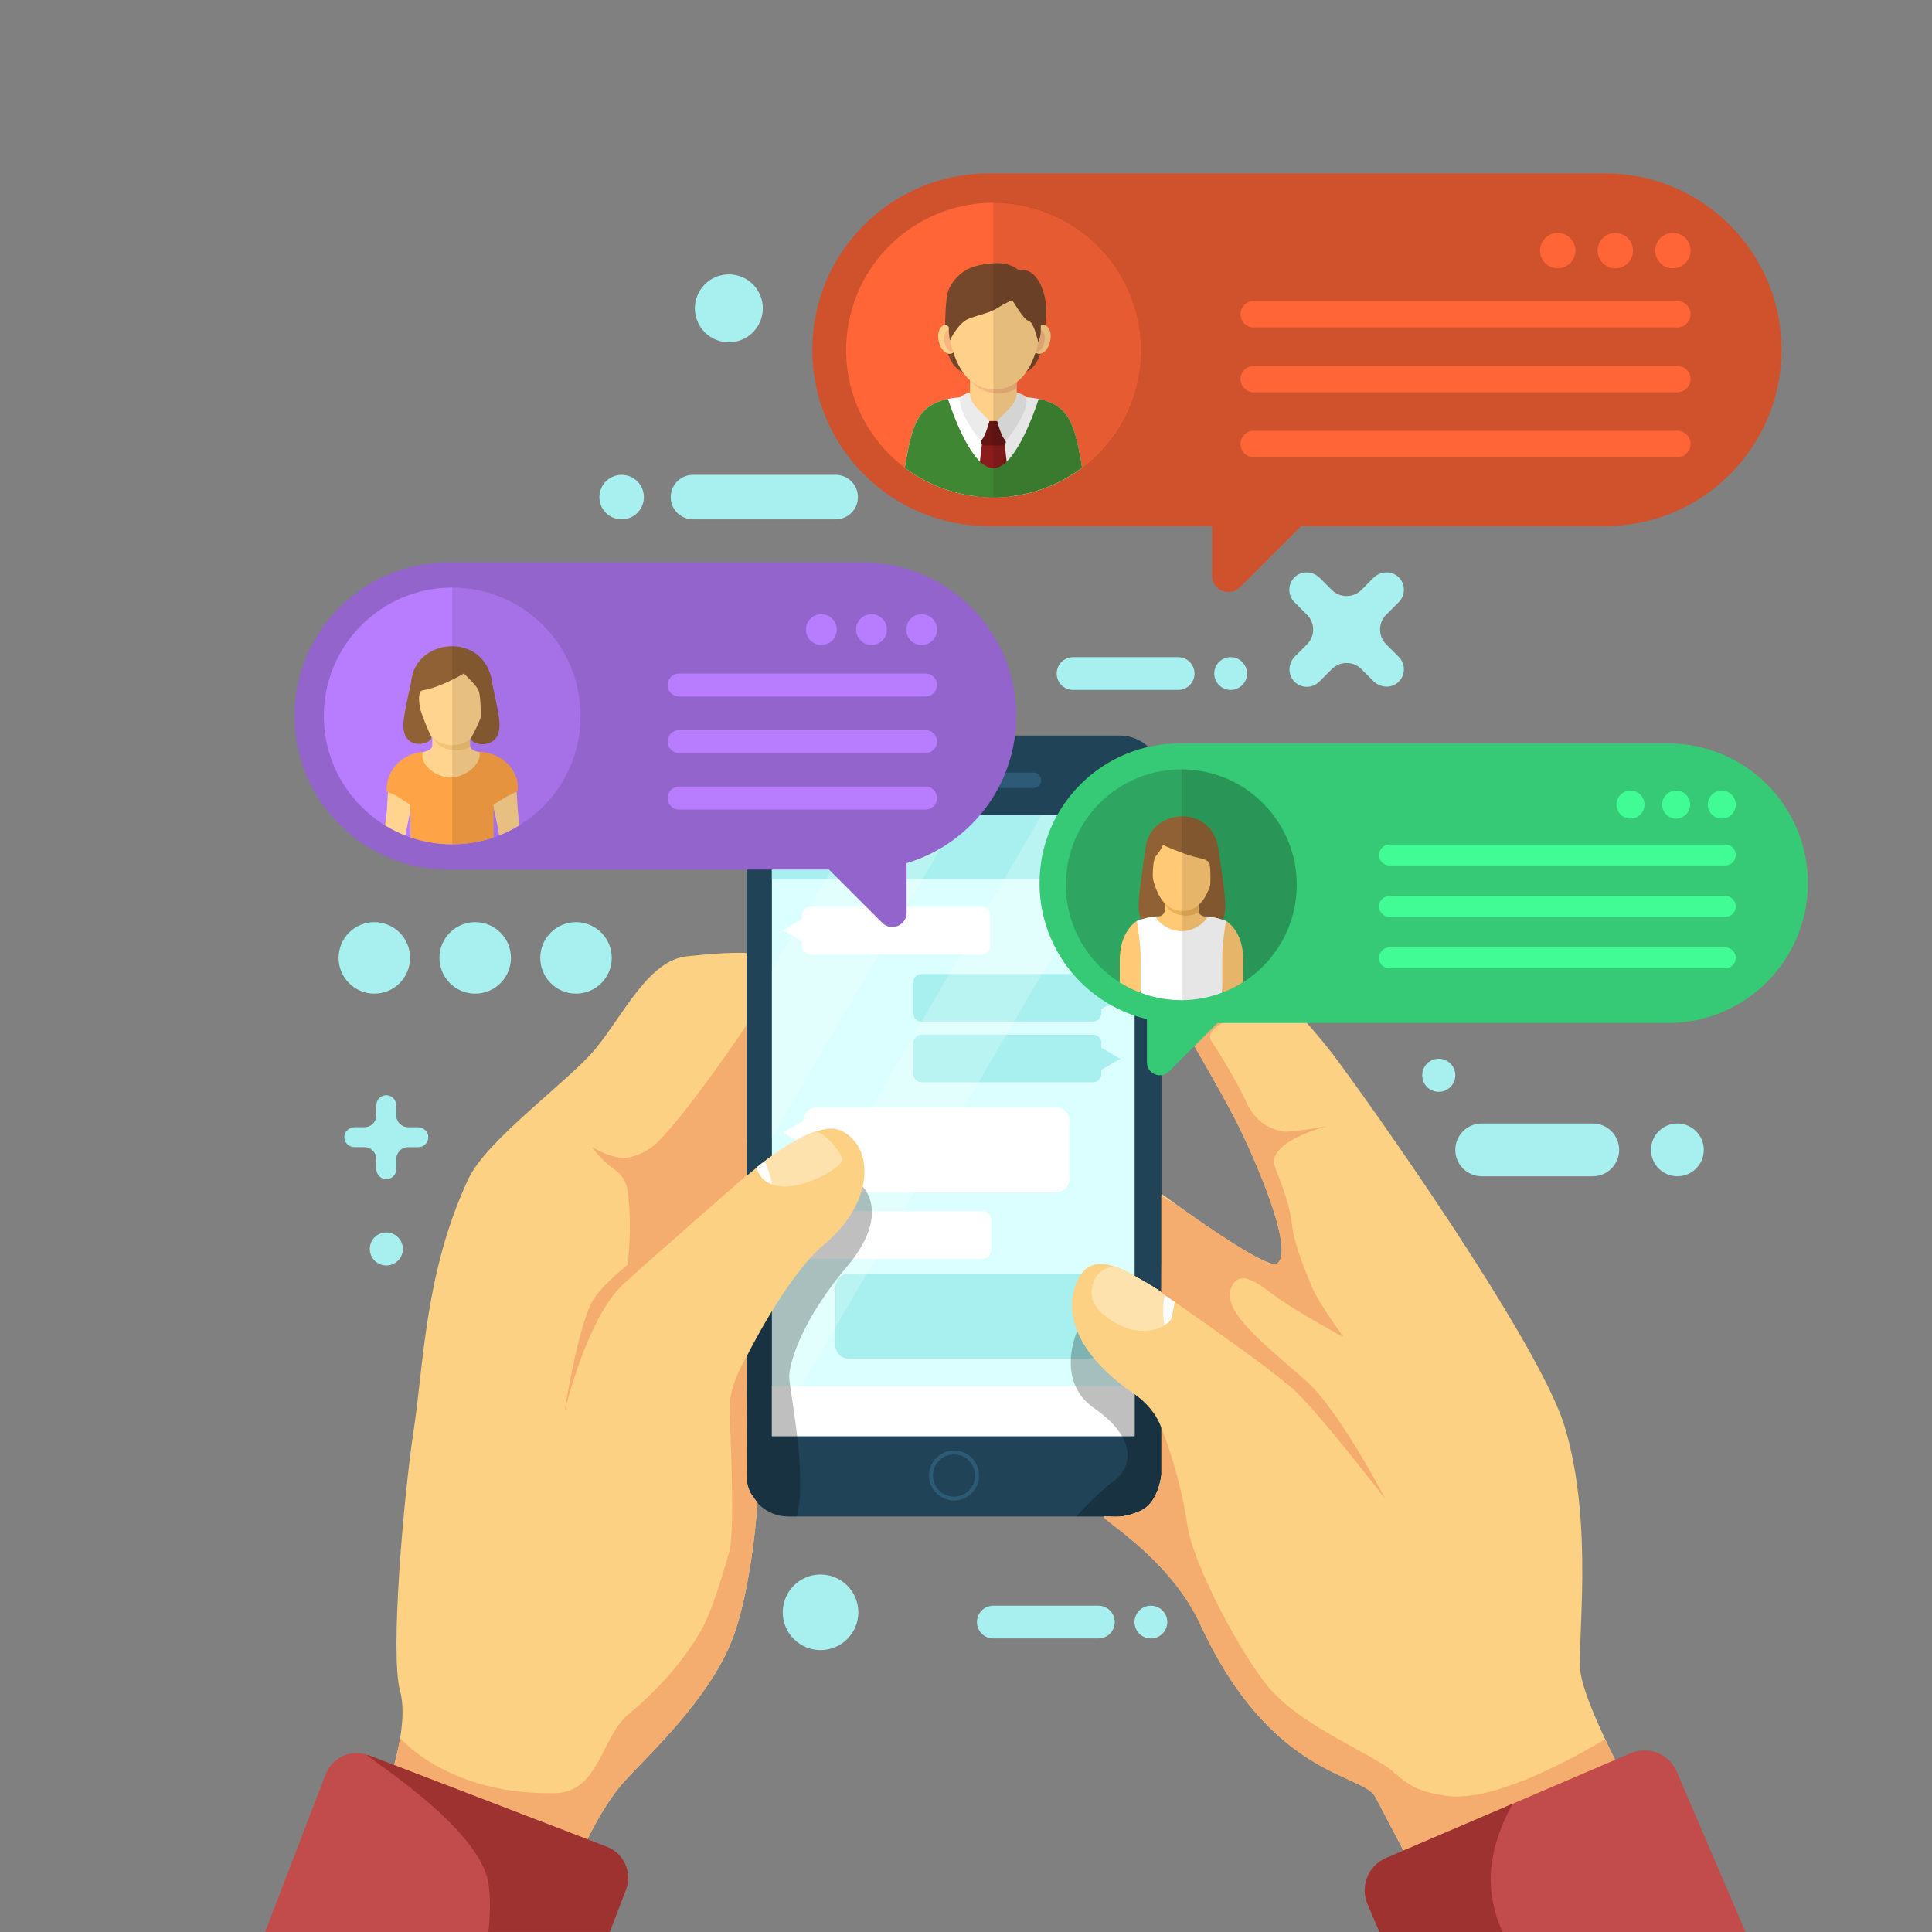 <?xml version="1.0" encoding="utf-8"?>
<!-- Generator: Adobe Illustrator 24.0.1, SVG Export Plug-In . SVG Version: 6.00 Build 0)  -->
<svg version="1.1" id="OBJECTS" xmlns="http://www.w3.org/2000/svg" xmlns:xlink="http://www.w3.org/1999/xlink" x="0px" y="0px"
	 viewBox="0 0 500 500" style="enable-background:new 0 0 500 500;" xml:space="preserve">
<rect x="0" y="0" width="500" height="500" fill="#808080" stroke="none"/>
<style type="text/css">
	.st0{fill:#214357;}
	.st1{fill:#F4AD6F;}
	.st2{fill:#DBFFFE;}
	.st3{fill:#2D5B75;}
	.st4{fill:#356975;}
	.st5{fill:#FFFFFF;}
	.st6{fill:#A7F0EF;}
	.st7{opacity:0.2;fill:#FFFFFF;}
	.st8{opacity:0.25;}
	.st9{fill:#FDD184;}
	.st10{fill:#FEE2AD;}
	.st11{fill:#FEFEFE;}
	.st12{fill:#C24C4B;}
	.st13{fill:#9E3231;}
	.st14{fill:#CF522C;}
	.st15{fill:#FF6536;}
	.st16{clip-path:url(#SVGID_2_);}
	.st17{fill:#75472B;}
	.st18{fill:#FFD08A;}
	.st19{fill:#F5B67F;}
	.st20{fill:#8A1C1C;}
	.st21{fill:#661515;}
	.st22{fill:#EBEBEB;}
	.st23{fill:#408733;}
	.st24{opacity:0.1;}
	.st25{fill:#9264CC;}
	.st26{fill:#B87DFF;}
	.st27{clip-path:url(#SVGID_4_);fill:#FFD48F;}
	.st28{clip-path:url(#SVGID_4_);}
	.st29{fill:#FFA347;}
	.st30{fill:#FFD48F;}
	.st31{fill:#F5C476;}
	.st32{fill:#8F6135;}
	.st33{fill:#36C976;}
	.st34{fill:#41FC94;}
	.st35{fill:#2EA661;}
	.st36{clip-path:url(#SVGID_6_);}
	.st37{fill:#FFC975;}
	.st38{clip-path:url(#SVGID_6_);fill:#FFFFFF;}
	.st39{fill:#EBB159;}
</style>
<path class="st0" d="M289.77,190.36h-85.76c-5.97,0-10.81,4.84-10.81,10.81v180.48c0,5.97,4.84,10.81,10.81,10.81h85.76
	c5.97,0,10.81-4.84,10.81-10.81V201.18C300.59,195.2,295.75,190.36,289.77,190.36z"/>
<path class="st1" d="M183.96,246.98c0,0,2.18,1.74,4.48,4.35c3.63,4.11,3.26,4.21,4.75,7.64v-12.3L183.96,246.98z"/>
<rect x="199.77" y="211" class="st2" width="93.87" height="160.67"/>
<g>
	<path class="st3" d="M267.48,203.92h-30.03c-1.1,0-1.99-0.89-1.99-1.99l0,0c0-1.1,0.89-1.99,1.99-1.99h30.03
		c1.1,0,1.99,0.89,1.99,1.99l0,0C269.46,203.03,268.57,203.92,267.48,203.92z"/>
	<circle class="st4" cx="227.18" cy="201.93" r="3.25"/>
</g>
<g>
	<path class="st3" d="M253.37,381.86c0,3.57-2.9,6.47-6.47,6.47c-3.57,0-6.47-2.9-6.47-6.47s2.9-6.47,6.47-6.47
		C250.47,375.38,253.37,378.28,253.37,381.86z"/>
	<path class="st0" d="M252.36,381.86c0,3.02-2.45,5.46-5.46,5.46c-3.02,0-5.46-2.45-5.46-5.46s2.45-5.46,5.46-5.46
		C249.91,376.39,252.36,378.84,252.36,381.86z"/>
</g>
<path class="st5" d="M254.08,234.66h-44.36c-1.19,0-2.16,0.97-2.16,2.16v1.07l-4.91,2.84l4.91,2.84v1.24c0,1.19,0.97,2.16,2.16,2.16
	h44.36c1.19,0,2.16-0.97,2.16-2.16v-7.99C256.23,235.62,255.27,234.66,254.08,234.66z"/>
<path class="st6" d="M238.51,264.38h44.36c1.19,0,2.16-0.97,2.16-2.16v-1.07l4.91-2.84l-4.91-2.84v-1.24c0-1.19-0.97-2.16-2.16-2.16
	h-44.36c-1.19,0-2.16,0.97-2.16,2.16v7.99C236.36,263.41,237.32,264.38,238.51,264.38z"/>
<path class="st6" d="M238.51,280.09h44.36c1.19,0,2.16-0.97,2.16-2.16v-1.07l4.91-2.84l-4.91-2.84v-1.24c0-1.19-0.97-2.16-2.16-2.16
	h-44.36c-1.19,0-2.16,0.97-2.16,2.16v7.99C236.36,279.12,237.32,280.09,238.51,280.09z"/>
<path class="st5" d="M273.32,286.59h-62c-1.9,0-3.43,1.54-3.43,3.43v0.08l-5.24,3.03l5.24,3.03v9c0,1.9,1.54,3.43,3.43,3.43h62
	c1.9,0,3.43-1.54,3.43-3.43v-15.14C276.75,288.13,275.22,286.59,273.32,286.59z"/>
<path class="st6" d="M219.63,329.63h62c1.9,0,3.43,1.54,3.43,3.43v0.08l5.24,3.03l-5.24,3.03v9c0,1.9-1.54,3.43-3.43,3.43h-62
	c-1.9,0-3.43-1.54-3.43-3.43v-15.14C216.2,331.16,217.73,329.63,219.63,329.63z"/>
<path class="st5" d="M254.32,313.46h-44.36c-1.19,0-2.16,0.97-2.16,2.16v1.02l-5.15,2.98l5.15,2.98v1.02c0,1.19,0.97,2.16,2.16,2.16
	h44.36c1.19,0,2.16-0.97,2.16-2.16v-7.99C256.48,314.42,255.51,313.46,254.32,313.46z"/>
<rect x="199.77" y="211" class="st6" width="93.87" height="16.5"/>
<rect x="199.77" y="358.75" class="st5" width="93.87" height="12.92"/>
<g>
	<polygon class="st7" points="293.63,211 199.77,371.67 199.77,331.26 269.46,211 	"/>
	<polygon class="st7" points="199.77,294.32 248.44,211 223.67,211 199.77,251.11 	"/>
</g>
<path class="st8" d="M223.24,307.08c0,0-8.98,3.76-17.15,7.59c-3.34,1.57-8.14,4.64-12.89,8.37v58.62c0,5.97,4.84,10.81,10.81,10.81
	h2.21c2.85-11.09-2.1-33.32-1.97-36.46c0.17-3.83,3.5-14.67,15-28.29C230.76,314.09,223.24,307.08,223.24,307.08z"/>
<path class="st8" d="M288.3,383.25c-5.22,3.92-9.71,9.21-9.71,9.21h11.18c5.97,0,10.81-4.84,10.81-10.81v-25.21
	c-9.34-6.77-21.78-12.01-21.78-12.01s-5.93,12.91,4.44,20.08C293.63,371.67,293.63,379.25,288.3,383.25z"/>
<g>
	<g>
		<path class="st9" d="M193.2,294.77v-48.1c0,0-3.57-0.47-15.5,0.83c-9.85,1.08-16.33,15.03-23.46,23.78
			c-6.87,8.42-28.26,23.6-33.05,33.86c-11.22,24.05-11.51,47.8-14.12,64.96c-2.61,17.15-6.15,57.98-3.54,67.49
			c2.61,9.51-3.54,25.59-3.54,25.59l50.2,16.78c0,0,5.17-12.17,11.61-19.16c6.43-6.99,21.81-21.25,27.69-36.45
			c5.17-13.37,6.56-35.41,6.56-35.41s0,0-1.41-1.93c-1.41-1.93-1.35-4.16-1.35-4.16l-0.07-31.76c0,0,10.35-20.93,20.04-28.99
			c13.33-11.09,13-25.73,4.2-29.56c-7.34-3.19-24.24,11.8-24.24,11.8V294.77z"/>
		<path class="st1" d="M193.2,300.55c0,0-20.59,18.25-25.36,22.28c-4.76,4.03-12.5,9.8-14.82,14.45
			c-3.64,7.27-6.98,28.25-6.98,28.25s5.85-24.55,15.28-33.19c7.21-6.61,31.88-28.15,31.88-28.15V300.55z"/>
		<path class="st1" d="M169.62,296.12c-0.98,0.93-5.46,4.19-9.69,3.4c-3.8-0.71-6.73-2.7-6.73-2.7s2.25,3.38,5.78,5.83
			c2.89,2,3.28,4.37,3.5,6.01c1.21,9.04-0.05,18.74-0.05,18.74l3.13-2.65c-0.04,0.61-0.06,0.97-0.06,0.97l15.66-12.31l11.47-10.35
			l0.56-2.52v-21.81v-1.12v-12.31C193.2,265.31,177.94,288.19,169.62,296.12z"/>
		<path class="st10" d="M217.99,299.9c-0.47-1.68-4.49-7.22-7.33-6.97c-5.33,1.91-11.47,6.47-14.87,9.21l0,0
			c0,0,0.84,5.03,7.46,4.94C209.88,306.98,218.46,301.57,217.99,299.9z"/>
		<path class="st1" d="M194.61,387c-1.41-1.93-1.35-4.16-1.35-4.16l-0.07-31.76c0,0-4.1,6.68-4.29,12.19
			c-0.19,5.52,1.58,32.38-0.24,38.55c0,0.01,0,0.02-0.01,0.02c-0.1,0.35-0.17,0.59-0.22,0.77c-2.11,7.4-4.6,15.1-6.81,19.03
			c-5.03,8.95-12.21,16.36-19.06,22.09s-7.64,20.07-18.74,20.33c-27.77,0.64-40.28-14.28-40.28-14.28l0,0
			c-0.07,0.43-0.15,0.85-0.22,1.27c-0.01,0.06-0.02,0.11-0.03,0.17c-0.07,0.35-0.14,0.7-0.21,1.04c-0.02,0.09-0.04,0.18-0.06,0.27
			c-0.07,0.33-0.14,0.65-0.21,0.96c-0.02,0.07-0.03,0.14-0.05,0.22c-0.18,0.79-0.37,1.55-0.56,2.27c-0.01,0.04-0.02,0.08-0.03,0.11
			c-0.08,0.32-0.17,0.63-0.25,0.93c-0.02,0.07-0.04,0.13-0.06,0.2c-0.08,0.29-0.16,0.56-0.24,0.83c-0.01,0.05-0.03,0.1-0.04,0.15
			c-0.19,0.64-0.37,1.23-0.54,1.77c-0.01,0.03-0.02,0.06-0.03,0.09c-0.07,0.23-0.14,0.45-0.21,0.66c-0.02,0.05-0.03,0.1-0.05,0.15
			c-0.06,0.19-0.12,0.37-0.18,0.54c-0.01,0.04-0.02,0.07-0.04,0.11c-0.13,0.4-0.25,0.73-0.34,0.99c-0.01,0.04-0.02,0.07-0.04,0.1
			c-0.03,0.09-0.06,0.16-0.08,0.23c-0.01,0.03-0.02,0.06-0.03,0.08c-0.02,0.06-0.04,0.11-0.05,0.15c-0.01,0.02-0.01,0.03-0.01,0.04
			c-0.01,0.04-0.02,0.06-0.02,0.06l48.94,16.36l0,0l1.26,0.42c0,0,5.17-12.17,11.61-19.16c6.43-6.99,21.81-21.25,27.69-36.45
			c5.17-13.37,6.56-35.41,6.56-35.41S196.03,388.93,194.61,387z"/>
		<path class="st11" d="M195.8,302.14c0,0,0.53,3.09,3.96,4.38c-0.06-0.6-0.17-1.24-0.37-1.91c-1.11-3.82-1.56-4.05-1.57-4.05
			C197.08,301.12,196.4,301.66,195.8,302.14L195.8,302.14z"/>
	</g>
	<g>
		<path class="st9" d="M300.59,327.26v-18.32c0,0,26.66,19.76,29.83,18.08c3.61-1.91-0.56-15.85-9.14-34.12
			c-4.51-9.61-20.7-36.68-20.7-36.68s0-14.4,0-18.32c0-3.92,9.69-3.25,13.98,1.31c7.6,8.06,23.12,24.14,30.39,33.65
			s53.32,74.11,60.03,96.48c7.68,25.61,2.98,56.21,4.1,63.76c1.12,7.55,10.44,25.36,10.44,25.36l-52.3,28.16
			c0,0-4.57-8.85-11.28-21.55c-3.27-6.2-26.94-4.84-45.3-44.65c-8.25-17.89-27.13-27.97-24.75-27.97s4.52,0.65,9.27-1.45
			c4.75-2.11,5.41-9.36,5.41-9.36v-12.1c0,0-1.26-4.9-7.36-9.06c-14.27-9.74-18.73-21.19-13.89-29.93
			c2.21-3.99,6.25-4.85,13.75-0.65c7.5,4.19,7.5,4.61,7.5,4.61V327.26z"/>
		<g>
			<path class="st9" d="M295.17,391.01c-1.88,0.83-3.34,1.23-4.58,1.41C292.25,392.3,293.8,391.8,295.17,391.01z"/>
			<path class="st9" d="M293.23,360.49c6.1,4.16,7.36,9.06,7.36,9.06v-35.03c0,0,0-0.42-7.5-4.61c-7.5-4.19-11.54-3.34-13.75,0.65
				C274.5,339.3,278.96,350.75,293.23,360.49z"/>
			<path class="st9" d="M298.1,388.55c1.55-1.87,2.49-4.28,2.49-6.9C300.59,381.65,300.22,385.63,298.1,388.55z"/>
		</g>
		<path class="st10" d="M300.59,334.53c0,0,0-0.42-7.5-4.61c-1.72-0.96-3.37-1.69-4.92-2.2c-0.18,0.03-3.99,0.68-5.15,4.02
			c-1.19,3.43-0.77,7.27,6.5,11.05c7.27,3.78,13.28,0.14,13.7-1.82c0.42-1.96,1.54-7.76,1.54-7.76s-1.87-1.87-4.17-3.91V334.53z"/>
		<path class="st1" d="M419.54,458.46c0,0-0.94-1.79-2.25-4.47l-1.95-3.87c0,0-26.27,16.4-40.42,14.71
			c-11.17-1.33-11.99-5.2-17.17-8.33c-9.54-5.77-22.66-11.49-29.76-20.22c-7.1-8.74-19.2-31.32-20.69-41.58
			c-1.98-13.58-6.71-25.14-6.71-25.15v12.1c0,0-0.04,0.45-0.18,1.17c-0.03,0.18-0.07,0.37-0.12,0.58c-0.51,2.28-1.85,6.17-5.11,7.61
			c-1.19,0.53-2.21,0.88-3.12,1.12c-0.23,0.06-0.45,0.11-0.66,0.15c-0.42,0.09-0.82,0.15-1.2,0.2c-0.94,0.11-1.75,0.09-2.51,0.06
			c-0.61-0.03-1.19-0.07-1.78-0.07c-0.45,0-0.14,0.35,0.69,1.05c0.42,0.35,0.97,0.78,1.63,1.29c0.32,0.25,0.67,0.52,1.03,0.8
			c0.39,0.31,0.81,0.63,1.25,0.99c1.7,1.36,3.73,3.04,5.88,5.03c3.58,3.32,7.48,7.5,10.73,12.47c0.33,0.5,0.64,1,0.96,1.51
			c0.93,1.54,1.8,3.15,2.58,4.82c0.52,1.14,1.05,2.23,1.59,3.3c0.08,0.16,0.16,0.33,0.24,0.49c0.51,1.01,1.02,1.99,1.54,2.95
			c0.1,0.18,0.19,0.35,0.29,0.53c0.52,0.95,1.05,1.88,1.57,2.78c0.06,0.11,0.13,0.21,0.19,0.32c0.54,0.91,1.08,1.8,1.63,2.66
			c0.02,0.03,0.04,0.06,0.06,0.09c0.55,0.87,1.11,1.7,1.67,2.52c0.08,0.11,0.15,0.22,0.23,0.33c0.55,0.79,1.09,1.55,1.64,2.28
			c0.07,0.09,0.14,0.18,0.21,0.28c0.57,0.76,1.13,1.49,1.7,2.19c0.01,0.01,0.01,0.02,0.02,0.03c0.6,0.74,1.2,1.46,1.8,2.14
			c0.01,0.01,0.01,0.01,0.02,0.02c0.58,0.67,1.17,1.31,1.75,1.93c0.04,0.04,0.08,0.08,0.11,0.12c0.58,0.61,1.16,1.21,1.73,1.77
			c0.01,0.01,0.03,0.03,0.04,0.04c0.38,0.37,0.75,0.73,1.13,1.08c0.08,0.08,0.16,0.15,0.25,0.23c0.32,0.3,0.64,0.59,0.96,0.87
			c0.06,0.05,0.12,0.1,0.17,0.16c0.38,0.33,0.76,0.66,1.13,0.97c0.04,0.03,0.07,0.06,0.11,0.09c0.33,0.28,0.67,0.55,1,0.82
			c0.08,0.06,0.15,0.12,0.23,0.18c0.35,0.28,0.7,0.55,1.05,0.82c0.01,0.01,0.02,0.01,0.02,0.02c0.37,0.28,0.74,0.55,1.11,0.82
			c0.06,0.04,0.11,0.08,0.16,0.12c0.31,0.22,0.63,0.44,0.94,0.66c0.06,0.04,0.12,0.08,0.18,0.12c0.71,0.49,1.42,0.94,2.11,1.37
			c0.06,0.04,0.11,0.07,0.17,0.1c0.31,0.19,0.62,0.38,0.93,0.56c0.03,0.02,0.06,0.04,0.09,0.06c0.35,0.21,0.7,0.41,1.04,0.6
			c0,0,0.01,0,0.01,0.01c0.33,0.18,0.65,0.36,0.97,0.53c0.05,0.03,0.1,0.05,0.14,0.08c0.66,0.35,1.3,0.69,1.92,1
			c0.02,0.01,0.04,0.02,0.06,0.03c0.3,0.15,0.59,0.3,0.88,0.44c0.02,0.01,0.04,0.02,0.07,0.03c1.65,0.8,3.16,1.48,4.5,2.09
			c0.09,0.04,0.17,0.08,0.25,0.12c0.13,0.06,0.25,0.12,0.37,0.17c0.2,0.09,0.39,0.18,0.57,0.27c0.08,0.04,0.15,0.07,0.23,0.11
			c0.14,0.07,0.27,0.13,0.4,0.2c0.07,0.04,0.15,0.07,0.22,0.11c0.17,0.09,0.34,0.17,0.51,0.26c0.03,0.02,0.06,0.03,0.09,0.05
			c0.16,0.09,0.32,0.17,0.47,0.26c0.05,0.03,0.11,0.06,0.16,0.09c0.12,0.07,0.24,0.14,0.36,0.21c0.05,0.03,0.09,0.06,0.14,0.08
			c0.15,0.1,0.3,0.19,0.44,0.29c0.03,0.02,0.06,0.04,0.08,0.06c0.11,0.08,0.22,0.16,0.32,0.24c0.04,0.03,0.08,0.06,0.12,0.09
			c0.1,0.08,0.2,0.17,0.29,0.25c0.02,0.02,0.05,0.04,0.07,0.06c0.11,0.1,0.21,0.21,0.31,0.31c0.03,0.03,0.05,0.06,0.07,0.09
			c0.07,0.08,0.14,0.17,0.2,0.25c0.02,0.03,0.05,0.07,0.07,0.1c0.08,0.11,0.15,0.23,0.21,0.35c0,0,0,0,0,0
			c2.52,4.76,4.73,8.98,6.52,12.4c0.3,0.57,0.58,1.12,0.86,1.64c2.46,4.71,3.91,7.51,3.91,7.51L419.54,458.46z"/>
		<path class="st11" d="M303.22,340.96c0.42-1.96,1.54-7.76,1.54-7.76s-0.81-0.81-2.02-1.94c-0.33,0.74-0.77,1.94-1.28,3.87
			c-0.67,2.54-0.45,5.66-0.14,7.88C302.41,342.35,303.09,341.57,303.22,340.96z"/>
		<path class="st1" d="M337.97,357.32c-11-9.65-21.91-17.99-19.3-24.14c2.34-5.5,8.13,0,12.4,2.98c6.09,4.25,16.62,9.88,16.62,9.88
			s-6.44-8.79-8.19-13.05c-1.75-4.26-4.61-10.98-5.17-16.29c-0.56-5.31-3.34-11.98-4.34-14.58c-2.56-6.7,13.59-10.7,13.59-10.7
			s-9.75,1.79-11.63,1.38c-1.89-0.42-6.57-1.38-9.38-7.52c-1.32-2.9-4.5-8.93-9.05-15.86c-2.78-4.24,11.89-8.4,11.89-8.4
			s-15.75,2.67-16.57,0.77c-3.37-7.78-8.27-16.88-8.27-16.88c0,5.31,0,11.33,0,11.33s16.19,27.08,20.7,36.68
			c0.3,0.63,0.58,1.25,0.87,1.87c0.09,0.2,0.18,0.4,0.28,0.61c0.19,0.42,0.38,0.83,0.57,1.24c0.1,0.23,0.2,0.45,0.31,0.68
			c0.17,0.38,0.34,0.77,0.51,1.15c0.1,0.23,0.2,0.46,0.3,0.69c0.17,0.38,0.33,0.76,0.5,1.14c0.09,0.21,0.18,0.42,0.27,0.62
			c0.2,0.47,0.4,0.93,0.59,1.4c0.04,0.11,0.09,0.21,0.13,0.32c0.23,0.56,0.46,1.12,0.68,1.67c0.07,0.16,0.13,0.33,0.2,0.49
			c0.15,0.38,0.31,0.77,0.45,1.14c0.08,0.2,0.16,0.4,0.23,0.6c0.13,0.34,0.26,0.67,0.38,1c0.08,0.2,0.15,0.41,0.23,0.61
			c0.12,0.33,0.24,0.65,0.36,0.97c0.07,0.19,0.14,0.37,0.2,0.56c0.13,0.36,0.25,0.71,0.37,1.05c0.05,0.14,0.1,0.28,0.15,0.42
			c0.17,0.48,0.32,0.95,0.48,1.41c0.03,0.1,0.06,0.2,0.1,0.3c0.12,0.36,0.23,0.72,0.34,1.07c0.05,0.16,0.09,0.31,0.14,0.47
			c0.09,0.29,0.17,0.57,0.25,0.85c0.05,0.16,0.09,0.33,0.14,0.49c0.08,0.27,0.15,0.53,0.22,0.79c0.04,0.15,0.08,0.31,0.12,0.46
			c0.07,0.27,0.14,0.54,0.2,0.8c0.03,0.13,0.06,0.26,0.09,0.38c0.09,0.38,0.17,0.75,0.25,1.11c0,0,0,0,0,0l0,0c0,0,0,0,0,0
			c0.11,0.53,0.2,1.03,0.27,1.52l0,0c0,0,0,0,0,0c0.08,0.52,0.14,1,0.18,1.46c0,0,0,0.01,0,0.01c0.12,1.38,0.07,2.5-0.19,3.33l0,0
			c-0.21,0.69-0.56,1.19-1.05,1.45c-2.38,1.26-18.02-9.58-25.65-15.05l-4.18-2.48v17.76v4.54v2.73c0,0,28.73,19.72,34.93,25.73
			c6.85,6.64,23.05,27.69,23.05,27.69S346.56,364.85,337.97,357.32z"/>
	</g>
	<path class="st12" d="M157.8,500l4.19-10.91c1.71-4.45-0.51-9.44-4.96-11.15l-61.61-23.67c-4.45-1.71-9.44,0.51-11.15,4.96
		L68.61,500H157.8z"/>
	<path class="st13" d="M157.03,477.94l-61.61-23.67c-4.23-1.63,27.5,17.06,30.83,32.35c1.12,5.15,0.15,13.37,0.15,13.37h31.4
		l4.19-10.91C163.7,484.64,161.48,479.65,157.03,477.94z"/>
	<path class="st12" d="M357,500h94.73l-17.79-41.5c-1.98-4.61-7.32-6.75-11.93-4.77l-63.33,27.14c-4.61,1.98-6.75,7.32-4.77,11.93
		L357,500z"/>
	<path class="st13" d="M358.69,480.87c-4.61,1.98-6.75,7.32-4.77,11.93L357,500h31.92c0,0-3-5.38-3.13-13.37
		c-0.16-10.21,5.71-19.82,5.71-19.82L358.69,480.87z"/>
</g>
<g>
	<g>
		<path class="st14" d="M415.43,44.89H255.85c-25.2,0-45.63,20.43-45.63,45.63v0c0,25.2,20.43,45.63,45.63,45.63h159.57
			c25.2,0,45.63-20.43,45.63-45.63v0C461.05,65.32,440.63,44.89,415.43,44.89z"/>
		<g>
			<g>
				
					<ellipse transform="matrix(0.23 -0.973 0.973 0.23 109.904 319.905)" class="st15" cx="257.06" cy="90.52" rx="38.13" ry="38.13"/>
				<g>
					<defs>
						
							<ellipse id="SVGID_1_" transform="matrix(0.23 -0.973 0.973 0.23 109.904 319.905)" cx="257.06" cy="90.52" rx="38.13" ry="38.13"/>
					</defs>
					<clipPath id="SVGID_2_">
						<use xlink:href="#SVGID_1_"  style="overflow:visible;"/>
					</clipPath>
					<g class="st16">
						<g>
							<g>
								<path class="st17" d="M269.47,90.94c0,0-0.95,2.92-2.21,4.11c-1.26,1.18-2.31,1.54-2.31,1.54l2.26-6.07L269.47,90.94z"/>
							</g>
							<g>
								<path class="st17" d="M245.1,90.94c0,0,0.95,2.92,2.21,4.11c1.26,1.18,2.31,1.54,2.31,1.54l-2.26-6.07L245.1,90.94z"/>
							</g>
						</g>
						<path class="st5" d="M279.71,119.03c-1.93-10.51-3.51-15.8-15.34-16.29l-7.27,8.95l-7.27-8.95
							c-11.83,0.5-13.41,5.78-15.34,16.29c-1.04,5.67-1.24,13.48-1.24,13.48h23.77h0.18h23.77
							C280.95,132.51,280.75,124.7,279.71,119.03z"/>
						<g>
							<path class="st18" d="M263.09,100.44c0-1.21,0-7.9,0-7.9h-6.03h-6.03c0,0,0,6.68,0,7.9c0,1.82-0.46,2.09-1.27,2.38
								c1.3,2.26,3.26,11.98,7.5,12.01c4.23-0.03,5.79-9.75,7.09-12.01C263.55,102.53,263.09,102.26,263.09,100.44z"/>
						</g>
						<g>
							<g>
								<g>
									<path class="st18" d="M268.6,91.53c1.8,0.38,3.33-2.08,3.33-4.67c0-1.45-0.94-3.12-2.41-2.78
										c-1.86,0.43-2.16,2.17-2.16,2.17v4.04C267.36,90.29,267.65,91.33,268.6,91.53z"/>
								</g>
								<g>
									<path class="st19" d="M268.19,90.94c1.2,0.28,2.22-1.58,2.22-3.53c0-1.1-0.63-2.36-1.61-2.1
										c-1.24,0.32-1.45,1.64-1.45,1.64V90C267.36,90,267.55,90.79,268.19,90.94z"/>
								</g>
							</g>
							<g>
								<g>
									<path class="st18" d="M246.12,91.53c-1.8,0.38-3.33-2.08-3.33-4.67c0-1.45,0.94-3.12,2.41-2.78
										c1.86,0.43,2.16,2.17,2.16,2.17v4.04C247.36,90.29,247.08,91.33,246.12,91.53z"/>
								</g>
								<g>
									<path class="st19" d="M246.53,90.94c-1.2,0.28-2.22-1.58-2.22-3.53c0-1.1,0.63-2.36,1.61-2.1
										c1.24,0.32,1.45,1.64,1.45,1.64V90C247.36,90,247.17,90.79,246.53,90.94z"/>
								</g>
							</g>
						</g>
						<g>
							<path class="st19" d="M257.06,92.63h-6.03c0,0,0,3.4,0,5.79c1.82,2.09,4.18,3.32,7.33,3.38c1.82-0.04,3.38-0.47,4.73-1.22
								c0-0.02,0-0.04,0-0.06c0-1.21,0-7.9,0-7.9H257.06z"/>
						</g>
						<g>
							<path class="st18" d="M266.07,75.86c-3.45-2.44-13.96-2.44-17.41,0c-2.72,1.93-3.93,8.78-2.33,14.14
								c1.92,6.45,5.1,10.68,11.04,10.8c5.94-0.13,9.11-4.35,11.04-10.8C269.99,84.65,268.79,77.79,266.07,75.86z"/>
						</g>
						<g>
							<polygon class="st20" points="262.04,132.51 252.08,132.51 254.32,113.24 259.8,113.24 							"/>
						</g>
						<g>
							<path class="st21" d="M256.02,108.97h2.17l2.05,5.18c0.23,0.57-0.21,1.19-0.83,1.19l-4.65-0.06
								c-0.62-0.01-1.03-0.63-0.8-1.19L256.02,108.97z"/>
						</g>
						<g>
							<path class="st22" d="M252.71,105.5c2.34,2.33,3.36,3.42,3.36,3.42s-1.51,5.85-2.51,4.86c-1-0.99-6.2-8.31-4.92-11.05
								c0.26-0.55,2.29-1.12,2.29-1.12S251.03,103.83,252.71,105.5z"/>
						</g>
						<g>
							<path class="st22" d="M261.42,105.5c-2.34,2.33-3.36,3.42-3.36,3.42s1.51,5.85,2.51,4.86c1-0.99,6.2-8.31,4.92-11.05
								c-0.26-0.55-2.29-1.12-2.29-1.12S263.1,103.83,261.42,105.5z"/>
						</g>
						<g>
							<path class="st17" d="M245.55,84.66c0,0,0,1,0.04,1.54c0.04,0.54,0.24,1.92,0.24,1.92s2.07-4.56,4.95-5.66
								c2.88-1.1,5.42-1.48,7.37-2.75c1.95-1.27,3.81-2.03,3.81-2.03s3.01,4.96,3.94,5.23s1.31,1.08,1.74,2.09
								c0.42,1.02,1.1,3.66,1.1,3.66s0.56-1.72,0.59-2.58c0.03-0.87,0.03-1.95,0.03-1.95s0.39-0.1,0.69-0.05
								c0.34,0.06,0.48,0.07,0.48,0.07s0.51-3.8,0.02-6.44c-0.45-2.45-2.02-8.3-6.72-7.87c-0.92,0.08-2.16-2.91-10.41-1.2
								c-2.95,0.61-6.03,2.34-7.86,6.21c-0.94,2-0.96,9.21-0.96,9.21s0.32,0.08,0.57,0.21C245.35,84.39,245.55,84.66,245.55,84.66z"
								/>
						</g>
						<path class="st23" d="M257.19,132.51h23.77c0,0-0.2-7.8-1.24-13.48c-1.66-9.02-3.06-14.19-10.9-15.79
							c-1.79,5.48-6.54,17.87-11.75,17.95c-5.21-0.08-9.95-12.45-11.75-17.94c-7.77,1.62-9.18,6.78-10.83,15.77
							c-1.04,5.67-1.24,13.48-1.24,13.48h23.77H257.19z"/>
					</g>
				</g>
			</g>
			<path class="st24" d="M257.06,52.38v76.27c21.06,0,38.13-17.07,38.13-38.13C295.19,69.46,278.12,52.38,257.06,52.38z"/>
		</g>
		<g>
			<g>
				<path class="st15" d="M434.11,77.91H324.45c-1.88,0-3.41,1.53-3.41,3.41l0,0c0,1.88,1.53,3.41,3.41,3.41h109.66
					c1.88,0,3.41-1.53,3.41-3.41l0,0C437.52,79.44,435.99,77.91,434.11,77.91z"/>
				<path class="st15" d="M434.11,94.7H324.45c-1.88,0-3.41,1.53-3.41,3.41l0,0c0,1.88,1.53,3.41,3.41,3.41h109.66
					c1.88,0,3.41-1.53,3.41-3.41l0,0C437.52,96.23,435.99,94.7,434.11,94.7z"/>
				<path class="st15" d="M434.11,111.49H324.45c-1.88,0-3.41,1.53-3.41,3.41v0c0,1.88,1.53,3.41,3.41,3.41h109.66
					c1.88,0,3.41-1.53,3.41-3.41v0C437.52,113.02,435.99,111.49,434.11,111.49z"/>
			</g>
			<path class="st15" d="M428.36,64.86c0-2.53,2.05-4.58,4.58-4.58s4.58,2.05,4.58,4.58c0,2.53-2.05,4.58-4.58,4.58
				S428.36,67.39,428.36,64.86z"/>
			<path class="st15" d="M413.46,64.86c0-2.53,2.05-4.58,4.58-4.58c2.53,0,4.58,2.05,4.58,4.58c0,2.53-2.05,4.58-4.58,4.58
				C415.51,69.44,413.46,67.39,413.46,64.86z"/>
			<path class="st15" d="M398.56,64.86c0-2.53,2.05-4.58,4.58-4.58c2.53,0,4.58,2.05,4.58,4.58c0,2.53-2.05,4.58-4.58,4.58
				C400.61,69.44,398.56,67.39,398.56,64.86z"/>
		</g>
	</g>
	<path class="st14" d="M313.68,125.69v23.3c0,3.77,4.55,5.65,7.21,2.99l27.08-27.08L313.68,125.69z"/>
</g>
<g>
	<path class="st25" d="M223.26,145.54H115.97c-21.95,0-39.75,17.8-39.75,39.75l0,0c0,21.95,17.8,39.75,39.75,39.75h107.29
		c21.95,0,39.75-17.8,39.75-39.75l0,0C263.02,163.34,245.22,145.54,223.26,145.54z"/>
	<g>
		<g>
			<circle class="st26" cx="117.03" cy="185.29" r="33.22"/>
			<g>
				<defs>
					<circle id="SVGID_3_" cx="117.03" cy="185.29" r="33.22"/>
				</defs>
				<clipPath id="SVGID_4_">
					<use xlink:href="#SVGID_3_"  style="overflow:visible;"/>
				</clipPath>
				<path class="st27" d="M129.19,197.36c-2.06-0.06-3.95,1.97-2.63,7.02c3.03,11.56,3.08,15.58,3.08,15.58h5.9
					c0,0-1.51-6.93-1.69-12.96C133.66,200.94,130.84,197.41,129.19,197.36z"/>
				<path class="st27" d="M104.94,197.36c2.06-0.06,3.95,1.97,2.63,7.02c-3.03,11.56-3.08,15.58-3.08,15.58h-5.9
					c0,0,1.51-6.93,1.69-12.96C100.46,200.94,103.28,197.41,104.94,197.36z"/>
				<g class="st28">
					<path class="st29" d="M123.72,194.56c0,0-4.69,4.89-6.78,4.88c-2.05-0.01-6.61-4.88-6.61-4.88c-5.68,0-10.28,4.37-10.28,9.76
						c0,0.1,0,0.39,0,0.39c0,0.17,0.15,0.28,0.32,0.31c1.52,0.26,5.85,3.27,5.85,3.27v4.94v6.75l21.51-0.04v-6.76v-4.95
						c0,0,4.48-2.88,5.92-3.25c0.17-0.04,0.32-0.14,0.32-0.31c0,0,0.04-0.26,0.04-0.35C134.31,198.93,129.39,194.56,123.72,194.56z"
						/>
				</g>
				<g class="st28">
					<path class="st30" d="M121.63,192.78c0-0.98,0-6.35,0-6.35h-4.88h-4.88c0,0,0,5.37,0,6.35c0,1.46-1.86,1.7-2.5,1.93
						c-0.66,3.72,3.93,6.52,7.36,6.52c3.43,0,7.86-3.24,7.41-6.52C123.49,194.48,121.63,194.25,121.63,192.78z"/>
				</g>
				<g class="st28">
					<path class="st31" d="M121.71,193.25c-0.05-0.14-0.08-0.3-0.08-0.47c0-0.98,0-6.35,0-6.35h-4.88h-4.88c0,0,0,2.56,0,4.4
						c1.45,2.3,3.45,3.32,6.28,3.38C119.52,194.19,120.69,193.85,121.71,193.25z"/>
				</g>
				<g class="st28">
					<path class="st30" d="M123.89,172.82c-2.72-1.96-11-1.96-13.72,0c-2.14,1.55-3.09,7.06-1.84,11.36
						c1.51,5.19,4.01,8.58,8.7,8.68c4.68-0.1,7.18-3.5,8.7-8.68C126.98,179.88,126.03,174.37,123.89,172.82z"/>
				</g>
				<g class="st28">
					<g>
						<path class="st32" d="M120.03,174.3c0,0,3.36,3.08,3.85,4.45c0.69,1.93,0.53,8.13,0.53,8.13l2.85-5.41
							c0,0,0.48-2.39,0.12-4.84c-1.98-13.52-20.29-11.49-20.96,0.02c-0.1,1.72,0.17,4.85,0.17,4.85l2.75,4.7c0,0-2.01-7.2,0.03-7.54
							C114.2,177.87,120.03,174.3,120.03,174.3z"/>
					</g>
					<g>
						<path class="st32" d="M106.6,175.71c0,0-1.97,8.3-2.18,11.26c-0.57,8.03,8.08,5.57,7.13,3.57
							C108.06,183.25,106.6,175.71,106.6,175.71z"/>
					</g>
					<g>
						<path class="st32" d="M127.08,175.64c0,0,1.97,8.3,2.18,11.26c0.57,8.03-8.36,5.83-7.25,3.89
							C126.08,183.69,127.08,175.64,127.08,175.64z"/>
					</g>
				</g>
			</g>
		</g>
		<path class="st24" d="M117.03,152.07v66.44c18.35,0,33.22-14.87,33.22-33.22S135.37,152.07,117.03,152.07z"/>
	</g>
	<g>
		<g>
			<path class="st26" d="M239.54,174.31h-63.8c-1.64,0-2.97,1.33-2.97,2.97l0,0c0,1.64,1.33,2.97,2.97,2.97h63.8
				c1.64,0,2.97-1.33,2.97-2.97l0,0C242.51,175.64,241.18,174.31,239.54,174.31z"/>
			<path class="st26" d="M239.54,188.94h-63.8c-1.64,0-2.97,1.33-2.97,2.97l0,0c0,1.64,1.33,2.97,2.97,2.97h63.8
				c1.64,0,2.97-1.33,2.97-2.97l0,0C242.51,190.27,241.18,188.94,239.54,188.94z"/>
			<path class="st26" d="M239.54,203.57h-63.8c-1.64,0-2.97,1.33-2.97,2.97l0,0c0,1.64,1.33,2.97,2.97,2.97h63.8
				c1.64,0,2.97-1.33,2.97-2.97l0,0C242.51,204.9,241.18,203.57,239.54,203.57z"/>
		</g>
		<circle class="st26" cx="238.52" cy="162.94" r="3.99"/>
		<circle class="st26" cx="225.54" cy="162.94" r="3.99"/>
		<circle class="st26" cx="212.56" cy="162.94" r="3.99"/>
	</g>
	<path class="st25" d="M234.62,215.93v20.3c0,3.28-3.97,4.92-6.29,2.6l-23.59-23.59L234.62,215.93z"/>
</g>
<g>
	<path class="st33" d="M431.71,192.4H305.2c-19.98,0-36.17,16.2-36.17,36.17v0c0,19.98,16.2,36.17,36.17,36.17h126.51
		c19.98,0,36.17-16.2,36.17-36.17v0C467.88,208.59,451.69,192.4,431.71,192.4z"/>
	<g>
		<g>
			<path class="st34" d="M446.52,218.58h-86.94c-1.49,0-2.7,1.21-2.7,2.7l0,0c0,1.49,1.21,2.7,2.7,2.7h86.94
				c1.49,0,2.7-1.21,2.7-2.7l0,0C449.22,219.79,448.01,218.58,446.52,218.58z"/>
			<path class="st34" d="M446.52,231.89h-86.94c-1.49,0-2.7,1.21-2.7,2.7v0c0,1.49,1.21,2.7,2.7,2.7h86.94c1.49,0,2.7-1.21,2.7-2.7
				v0C449.22,233.1,448.01,231.89,446.52,231.89z"/>
			<path class="st34" d="M446.52,245.2h-86.94c-1.49,0-2.7,1.21-2.7,2.7l0,0c0,1.49,1.21,2.7,2.7,2.7h86.94c1.49,0,2.7-1.21,2.7-2.7
				l0,0C449.22,246.41,448.01,245.2,446.52,245.2z"/>
		</g>
		<path class="st34" d="M441.96,208.23c0-2,1.63-3.63,3.63-3.63c2,0,3.63,1.63,3.63,3.63c0,2.01-1.63,3.63-3.63,3.63
			C443.59,211.86,441.96,210.23,441.96,208.23z"/>
		<path class="st34" d="M430.15,208.23c0-2,1.63-3.63,3.63-3.63c2,0,3.63,1.63,3.63,3.63c0,2.01-1.63,3.63-3.63,3.63
			C431.78,211.86,430.15,210.23,430.15,208.23z"/>
		<path class="st34" d="M418.34,208.23c0-2,1.63-3.63,3.63-3.63c2.01,0,3.63,1.63,3.63,3.63c0,2.01-1.63,3.63-3.63,3.63
			C419.97,211.86,418.34,210.23,418.34,208.23z"/>
	</g>
	<path class="st33" d="M296.82,256.45v18.47c0,2.99,3.61,4.48,5.72,2.37l21.47-21.47L296.82,256.45z"/>
	<g>
		<g>
			
				<ellipse transform="matrix(0.707 -0.707 0.707 0.707 -72.35 283.278)" class="st35" cx="305.77" cy="228.97" rx="29.87" ry="29.87"/>
			<g>
				<defs>
					
						<ellipse id="SVGID_5_" transform="matrix(0.707 -0.707 0.707 0.707 -72.35 283.278)" cx="305.77" cy="228.97" rx="29.87" ry="29.87"/>
				</defs>
				<clipPath id="SVGID_6_">
					<use xlink:href="#SVGID_5_"  style="overflow:visible;"/>
				</clipPath>
				<g class="st36">
					<path class="st32" d="M296.66,218.55c0,0-1.77,10.94-1.96,14.84c-0.51,10.59,7.49,5.28,7.87,2.53
						c0.22-1.61-2.06-2.13-2.32-5.58C299.83,224.96,296.66,218.55,296.66,218.55z"/>
				</g>
				<g class="st36">
					<path class="st32" d="M315.12,218.55c0,0,1.77,10.94,1.96,14.84c0.51,10.59-7.49,5.28-7.87,2.53c-0.22-1.61,2.79-2.1,3.06-5.56
						C312.68,224.98,315.12,218.55,315.12,218.55z"/>
				</g>
				<g class="st36">
					<path class="st37" d="M321.94,260.12h-4.63l-3.14-12.75l3.14-9.04c0,0,4.63,2.59,4.44,10.57
						C321.65,253.32,321.94,260.12,321.94,260.12z"/>
				</g>
				<g class="st36">
					<path class="st37" d="M289.61,260.12h4.63l3.13-12.75l-3.13-9.04c0,0-4.63,2.59-4.44,10.57
						C289.89,253.32,289.61,260.12,289.61,260.12z"/>
				</g>
				<path class="st38" d="M312.19,237.17h-6.43h-6.43c-1.44,0-3.85,0.65-5.12,1.16c0,0,0.97,5.85,0.97,8.74c0,2.56,0,13.05,0,13.05
					h7.89h2.68h2.68h7.89c0,0,0-10.49,0-13.05c0-2.89,0.97-8.74,0.97-8.74C316.05,237.82,313.64,237.17,312.19,237.17z"/>
				<g class="st36">
					<path class="st37" d="M310.17,235.71c0-0.88,0-5.71,0-5.71h-4.39h-4.39c0,0,0,4.83,0,5.71c0,1.32-1.67,1.52-2.25,1.74
						c0.94,1.64,3.55,3.53,6.64,3.53c3.08,0,5.69-1.89,6.64-3.53C311.84,237.23,310.17,237.02,310.17,235.71z"/>
				</g>
				<g class="st36">
					<path class="st39" d="M310.24,236.13c-0.04-0.13-0.07-0.27-0.07-0.42c0-0.88,0-5.71,0-5.71h-4.39h-4.39c0,0,0,2.3,0,3.95
						c1.31,2.06,3.1,2.98,5.65,3.04C308.27,236.97,309.33,236.67,310.24,236.13z"/>
				</g>
				<g class="st36">
					<path class="st37" d="M311.96,217.76c-2.35-1.76-9.51-1.76-11.86,0c-1.85,1.39-2.67,6.35-1.59,10.21
						c1.31,4.66,3.47,7.72,7.52,7.81c4.05-0.09,6.21-3.14,7.52-7.81C314.63,224.11,313.81,219.15,311.96,217.76z"/>
				</g>
				<g class="st36">
					<path class="st32" d="M300.94,218.69c0,0,5.15,2.26,8.06,3.03c1.87,0.49,3.04,0.54,3.85,1.44c0.68,0.76,0.3,7.43,0.3,7.43
						l2.3-4.13c0,0,0.2-4.56-0.12-6.75c-1.78-12.16-18.24-10.33-18.84,0.02c-0.09,1.54,0.16,4.36,0.16,4.36l1.8,6.75
						c0,0-0.54-7.91,0.7-9.29C300.52,220,300.94,218.69,300.94,218.69z"/>
				</g>
			</g>
		</g>
		<path class="st24" d="M305.77,199.11v59.73c16.49,0,29.87-13.37,29.87-29.87C335.64,212.48,322.27,199.11,305.77,199.11z"/>
	</g>
</g>
<g>
	
		<ellipse transform="matrix(0.707 -0.707 0.707 0.707 -232.842 272.424)" class="st6" cx="212.42" cy="417.28" rx="9.78" ry="9.78"/>
	<path class="st6" d="M104.26,323.23c0,2.37-1.92,4.28-4.28,4.28c-2.37,0-4.28-1.92-4.28-4.28c0-2.37,1.92-4.28,4.28-4.28
		C102.34,318.95,104.26,320.87,104.26,323.23z"/>
	<path class="st6" d="M376.63,278.28c0,2.37-1.92,4.28-4.28,4.28c-2.37,0-4.28-1.92-4.28-4.28s1.92-4.28,4.28-4.28
		C374.71,273.99,376.63,275.91,376.63,278.28z"/>
	
		<ellipse transform="matrix(0.924 -0.383 0.383 0.924 -16.204 78.245)" class="st6" cx="188.58" cy="79.85" rx="8.79" ry="8.79"/>
	<circle class="st6" cx="96.88" cy="247.9" r="9.25"/>
	<circle class="st6" cx="122.98" cy="247.9" r="9.25"/>
	<circle class="st6" cx="149.07" cy="247.9" r="9.25"/>
	<g>
		<path class="st6" d="M216.27,122.89h-36.93c-3.18,0-5.76,2.58-5.76,5.76s2.58,5.76,5.76,5.76h36.93c3.18,0,5.76-2.58,5.76-5.76
			S219.45,122.89,216.27,122.89z"/>
		<path class="st6" d="M166.64,128.65c0,3.18-2.58,5.76-5.76,5.76c-3.18,0-5.76-2.58-5.76-5.76s2.58-5.76,5.76-5.76
			C164.06,122.89,166.64,125.47,166.64,128.65z"/>
	</g>
	<g>
		<path class="st6" d="M277.71,178.55h27.19c2.34,0,4.24-1.9,4.24-4.24c0-2.34-1.9-4.24-4.24-4.24h-27.19
			c-2.34,0-4.24,1.9-4.24,4.24C273.47,176.65,275.37,178.55,277.71,178.55z"/>
		<path class="st6" d="M314.25,174.31c0-2.34,1.9-4.24,4.24-4.24c2.34,0,4.24,1.9,4.24,4.24c0,2.34-1.9,4.24-4.24,4.24
			C316.14,178.55,314.25,176.65,314.25,174.31z"/>
	</g>
	<g>
		<path class="st6" d="M257.07,424.03h27.19c2.34,0,4.24-1.9,4.24-4.24c0-2.34-1.9-4.24-4.24-4.24h-27.19
			c-2.34,0-4.24,1.9-4.24,4.24C252.83,422.13,254.73,424.03,257.07,424.03z"/>
		<path class="st6" d="M293.61,419.79c0-2.34,1.9-4.24,4.24-4.24c2.34,0,4.24,1.9,4.24,4.24c0,2.34-1.9,4.24-4.24,4.24
			C295.5,424.03,293.61,422.13,293.61,419.79z"/>
	</g>
	<g>
		<path class="st6" d="M383.46,304.42h28.75c3.77,0,6.83-3.06,6.83-6.83s-3.06-6.83-6.83-6.83h-28.75c-3.77,0-6.83,3.06-6.83,6.83
			S379.68,304.42,383.46,304.42z"/>
		<circle class="st6" cx="434.11" cy="297.59" r="6.83"/>
	</g>
	<path class="st6" d="M355.44,149.56l-3.12,3.12c-2.11,2.11-5.53,2.11-7.65,0l-3.12-3.12c-1.76-1.76-4.64-1.93-6.45-0.23
		c-1.87,1.76-1.9,4.71-0.1,6.51l3.26,3.26c2.11,2.11,2.11,5.53,0,7.65l-3.12,3.12c-1.76,1.76-1.93,4.64-0.23,6.45
		c1.76,1.87,4.71,1.9,6.51,0.1l3.26-3.26c2.11-2.11,5.53-2.11,7.65,0l3.12,3.12c1.76,1.76,4.64,1.93,6.45,0.23
		c1.87-1.76,1.9-4.71,0.1-6.51l-3.26-3.26c-2.11-2.11-2.11-5.53,0-7.65l3.26-3.26c1.8-1.8,1.77-4.75-0.1-6.51
		C360.08,147.62,357.2,147.8,355.44,149.56z"/>
	<path class="st6" d="M108.16,291.73h-2.52c-1.7,0-3.08-1.38-3.08-3.08v-2.52c0-1.42-1.09-2.65-2.5-2.69
		c-1.46-0.04-2.66,1.13-2.66,2.58v2.62c0,1.7-1.38,3.08-3.08,3.08H91.8c-1.42,0-2.65,1.09-2.69,2.5c-0.04,1.46,1.13,2.66,2.58,2.66
		h2.62c1.7,0,3.08,1.38,3.08,3.08v2.52c0,1.42,1.09,2.65,2.51,2.69c1.46,0.04,2.66-1.13,2.66-2.58v-2.62c0-1.7,1.38-3.08,3.08-3.08
		h2.62c1.45,0,2.63-1.2,2.58-2.66C110.81,292.82,109.57,291.73,108.16,291.73z"/>
</g>
</svg>
